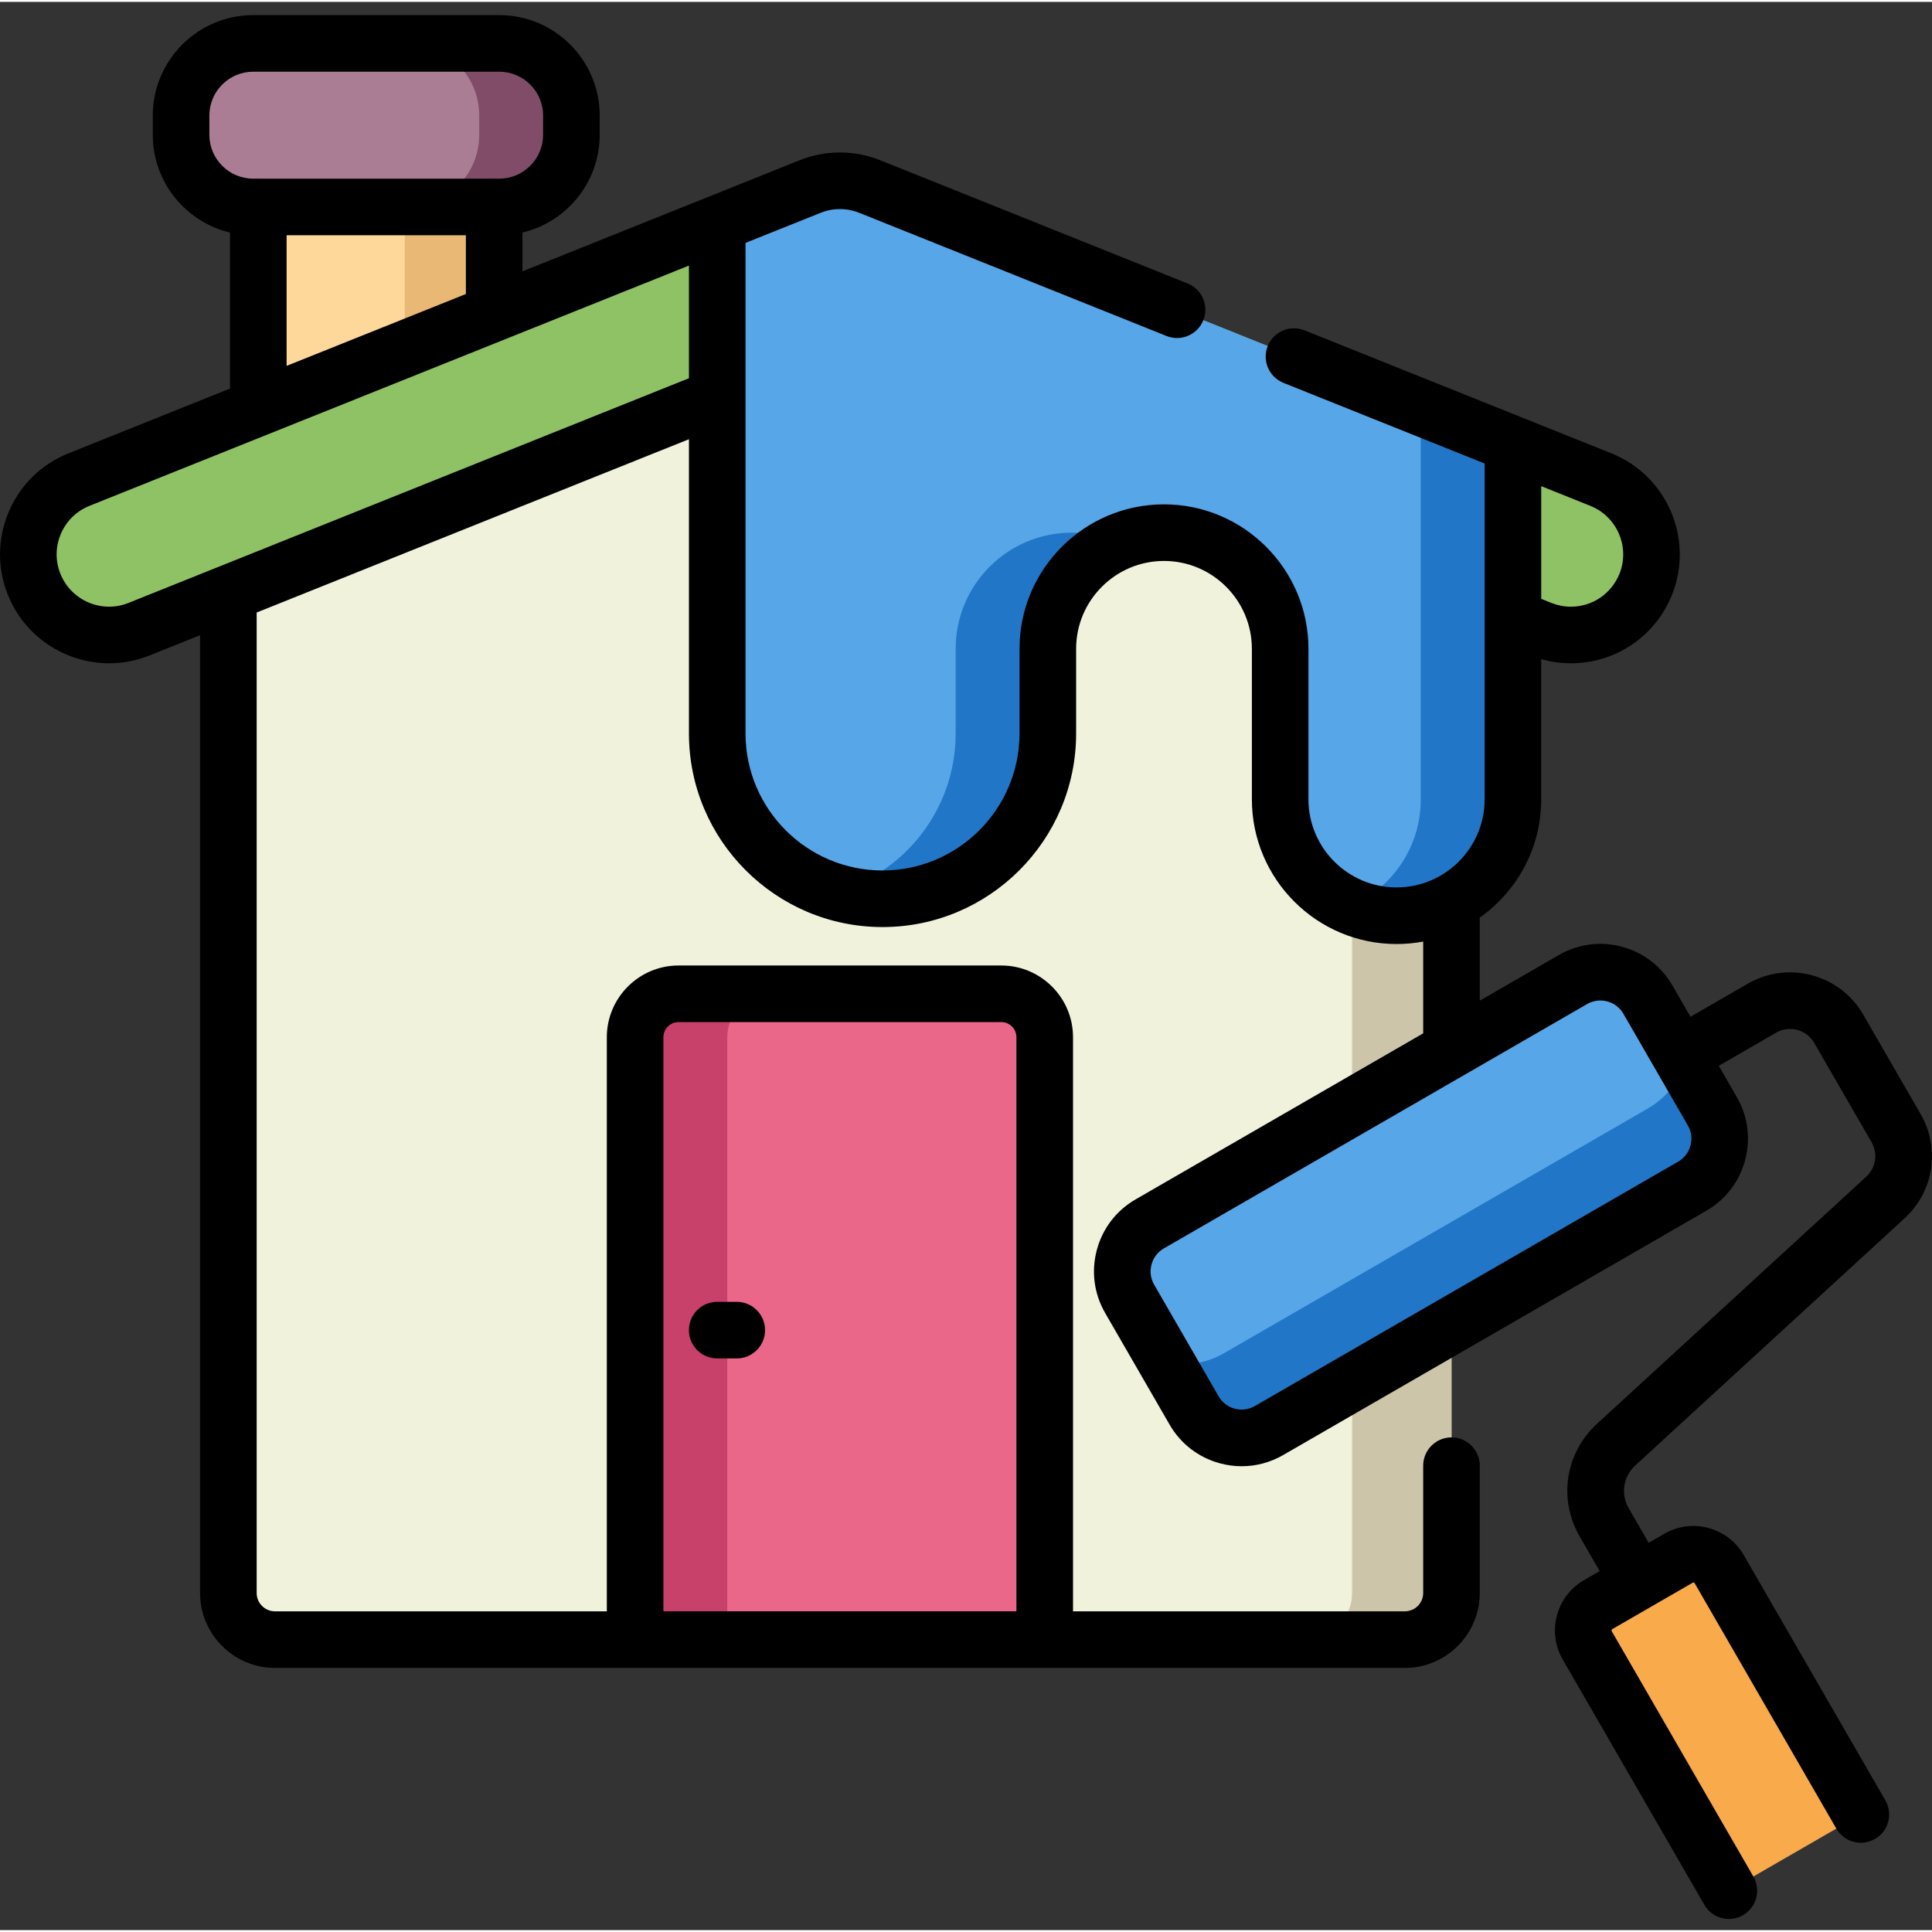 <svg height="511pt" viewBox="0 -3 512 511" width="511pt" xmlns="http://www.w3.org/2000/svg"><rect x="0" y="-3" width="512" height="511" fill="#333333" stroke="none"/><path d="m130.957 100.723-62.508 25.164v-96.215h62.508zm0 0" fill="#fed89b"/><path d="m107.258 29.672v80.59l23.699-9.539v-71.051zm0 0" fill="#eab875"/><path d="m132.309 51.344h-65.207c-10.555 0-19.113-8.559-19.113-19.117v-5.109c0-10.559 8.559-19.117 19.113-19.117h65.207c10.559 0 19.117 8.559 19.117 19.117v5.109c0 10.559-8.562 19.117-19.117 19.117zm0 0" fill="#aa7d95"/><path d="m132.309 8h-24.422c10.555 0 19.113 8.559 19.113 19.117v5.109c0 10.559-8.555 19.117-19.113 19.117h24.422c10.555 0 19.117-8.559 19.117-19.117v-5.109c-.004-10.559-8.562-19.117-19.117-19.117zm0 0" fill="#804c68"/><path d="m60.512 131.262v287.391c0 6.824 5.535 12.359 12.359 12.359h299.43c6.824 0 12.359-5.535 12.359-12.359v-287.391l-162.074-65.48zm0 0" fill="#f0f2dc"/><path d="m222.586 65.781-13.172 5.32 148.902 60.16v287.391c0 6.824-5.531 12.359-12.355 12.359h26.34c6.824 0 12.359-5.535 12.359-12.359v-287.391zm0 0" fill="#ccc5a9"/><path d="m179.824 259.867h85.523c6.359 0 11.512 5.152 11.512 11.508v159.637h-108.547v-159.637c0-6.355 5.156-11.508 11.512-11.508zm0 0" fill="#ea6789"/><path d="m204.246 259.867h-24.422c-6.355 0-11.512 5.152-11.512 11.508v159.637h24.422v-159.637c0-6.355 5.156-11.508 11.512-11.508zm0 0" fill="#c7416a"/><path d="m436.129 151.359c-3.344 8.348-11.355 13.422-19.828 13.422-2.648 0-5.34-.5-7.938-1.535l-5.555-2.227-2.375-.953-99.168-39.758-44.75-17.945-33.926-13.594-32.523 13.043-36.777 14.742-116.469 46.691c-10.957 4.379-23.375-.938-27.777-11.887-4.379-10.938.941-23.379 11.879-27.758l132.367-53.066 36.777-14.742 24.574-9.852c5.098-2.035 10.797-2.035 15.891 0l169.902 68.117 2.375.953 21.434 8.594c10.957 4.375 16.266 16.816 11.887 27.754zm0 0" fill="#8fc264"/><path d="m416.852 256.09-112.164 64.754c-6.953 4.016-9.336 12.906-5.32 19.859l17.078 29.582c4.016 6.953 12.906 9.336 19.859 5.32l112.164-64.758c6.949-4.016 9.332-12.906 5.32-19.859l-17.078-29.578c-4.016-6.953-12.906-9.336-19.859-5.32zm0 0" fill="#56a6e8"/><path d="m453.789 290.988-17.078-29.578s0 0 0-.004l7.949 13.77c2.508 4.348-1.094 11.125-8.047 15.137l-112.164 64.758c-6.953 4.016-14.621 3.746-17.133-.602l-7.949-13.77 17.078 29.582c4.016 6.953 12.906 9.336 19.859 5.32l112.164-64.758c6.953-4.012 9.332-12.898 5.32-19.855zm0 0" fill="#2176c7"/><path d="m455.609 412.34 37.531 65.008-34.977 20.195-37.535-65.008c-2.184-3.785-.891-8.613 2.891-10.797l21.293-12.293c3.785-2.184 8.609-.891 10.797 2.895zm0 0" fill="#f9aa4b"/><path d="m400.43 114.055-169.902-68.109c-5.09-2.043-10.789-2.043-15.879 0l-24.574 9.855v135.078c0 24.191 19.613 43.801 43.801 43.801 24.195 0 43.805-19.609 43.805-43.801v-22.434c0-17.004 13.785-30.789 30.789-30.789s30.785 13.785 30.785 30.789v39.887c0 17.035 13.812 30.844 30.844 30.844 17.035 0 30.844-13.809 30.844-30.844v-94.07zm0 0" fill="#56a6e8"/><path d="m284.047 137.656c-17.004 0-30.789 13.785-30.789 30.789v22.434c0 19.949-13.344 36.777-31.594 42.062 3.879 1.125 7.973 1.738 12.211 1.738 24.195 0 43.805-19.609 43.805-43.801v-22.434c0-12.664 7.648-23.539 18.578-28.266-3.746-1.621-7.871-2.523-12.211-2.523zm0 0" fill="#2176c7"/><path d="m400.43 114.055-23.957-9.602.047 9.809v94.07c0 12.695-7.672 23.598-18.633 28.328 3.746 1.617 7.871 2.516 12.211 2.516 17.035 0 30.844-13.809 30.844-30.844v-94.07zm0 0" fill="#2176c7"/><path d="m195.246 341.5h-5.176c-4.141 0-7.5 3.355-7.5 7.5 0 4.141 3.359 7.5 7.5 7.5h5.176c4.141 0 7.5-3.359 7.5-7.5 0-4.145-3.359-7.5-7.5-7.5zm0 0"/><path d="m508.965 291.691-15.191-26.316c-6.172-10.691-19.891-14.367-30.582-8.195l-15.195 8.777-4.789-8.297c-2.945-5.098-7.695-8.746-13.383-10.27s-11.625-.742-16.723 2.203l-20.945 12.094v-22.008c9.844-6.949 16.285-18.41 16.285-31.348v-37.152c2.57.73 5.203 1.098 7.863 1.098 11.836 0 22.352-7.109 26.789-18.129 5.914-14.77-1.293-31.602-16.062-37.516l-45.914-18.398c-.043-.02-.086-.035-.129-.051l-35.273-14.141c-3.844-1.539-8.211.324-9.75 4.172-1.543 3.844.324 8.207 4.168 9.75l53.309 21.371v89c0 12.871-10.473 23.34-23.344 23.34s-23.344-10.473-23.344-23.34v-39.891c0-21.109-17.176-38.285-38.285-38.285-21.113 0-38.289 17.176-38.289 38.285v22.434c0 20.02-16.285 36.305-36.305 36.305-20.016 0-36.301-16.285-36.301-36.305v-88.988c0-.055 0-.109 0-.164v-40.852l1.508-.605 18.359-7.359c3.32-1.332 6.977-1.332 10.297 0l23.117 9.27c.082.031.16.062.238.09l58.047 23.27c3.844 1.539 8.211-.324 9.754-4.172 1.539-3.844-.324-8.207-4.172-9.75l-81.406-32.633c-6.918-2.773-14.539-2.773-21.461 0l-19.277 7.734-54.121 21.688v-10.281c11.723-2.781 20.465-13.34 20.465-25.898v-5.109c0-14.676-11.938-26.617-26.613-26.617h-65.207c-14.676 0-26.613 11.938-26.613 26.617v5.109c0 12.562 8.746 23.117 20.465 25.898v41.348l-42.816 17.16c-7.152 2.867-12.762 8.352-15.797 15.438-3.031 7.09-3.121 14.934-.25 22.082 4.516 11.258 15.383 18.121 26.844 18.121 3.562 0 7.18-.664 10.684-2.062l13.398-5.375v253.82c0 10.949 8.906 19.859 19.859 19.859h299.422c10.949 0 19.859-8.91 19.859-19.859v-33.734c0-4.145-3.359-7.5-7.5-7.5-4.145 0-7.5 3.355-7.5 7.5v33.734c0 2.68-2.18 4.859-4.859 4.859h-87.938v-152.141c0-10.48-8.527-19.008-19.012-19.008h-85.523c-10.48 0-19.012 8.527-19.012 19.008v152.141h-87.938c-2.68 0-4.859-2.18-4.859-4.859v-259.832l88.062-35.309 26.496-10.617v77.98c0 28.289 23.016 51.301 51.301 51.301 28.289 0 51.305-23.012 51.305-51.301v-22.434c0-12.84 10.445-23.289 23.289-23.289 12.84 0 23.289 10.449 23.289 23.289v39.887c0 21.145 17.199 38.344 38.34 38.344 2.414 0 4.77-.227 7.059-.652v24.324l-76.219 44.004c-5.098 2.941-8.742 7.695-10.266 13.379-1.523 5.688-.742 11.625 2.199 16.723l17.082 29.582c2.941 5.098 7.691 8.742 13.379 10.266 1.898.512 3.824.762 5.738.762 3.82 0 7.586-1 10.98-2.961l112.168-64.758c10.52-6.074 14.141-19.578 8.062-30.102l-4.789-8.297 15.195-8.773c3.523-2.035 8.059-.824 10.094 2.703l15.195 26.316c1.742 3.02 1.164 6.777-1.402 9.137l-71.371 65.5c-8.395 7.703-10.277 19.977-4.582 29.844l5.301 9.176-4.152 2.398c-7.352 4.246-9.883 13.684-5.637 21.039l37.535 65.012c1.391 2.402 3.91 3.75 6.5 3.75 1.273 0 2.562-.324 3.742-1.008 3.586-2.07 4.816-6.656 2.746-10.242l-37.531-65.012c-.113-.195-.051-.438.145-.551l21.293-12.293c.195-.113.438-.047.551.148l37.535 65.012c2.07 3.586 6.656 4.816 10.242 2.742 3.586-2.07 4.816-6.656 2.746-10.242l-37.535-65.012c-4.246-7.355-13.688-9.883-21.039-5.637l-4.152 2.395-5.297-9.176c-2.156-3.734-1.445-8.379 1.73-11.293l71.371-65.5c7.789-7.148 9.535-18.535 4.25-27.688zm-79.789-143.133c-2.133 5.297-7.188 8.723-12.871 8.723-1.75 0-3.496-.34-5.145-.988l-2.719-1.094v-29.859l13.012 5.215c7.098 2.84 10.559 10.926 7.723 18.004zm-253.363 122.816c0-2.211 1.801-4.012 4.012-4.012h85.523c2.215 0 4.012 1.801 4.012 4.012v152.137h-93.547zm-120.328-239.148v-5.109c0-6.406 5.215-11.617 11.617-11.617h65.207c6.406 0 11.617 5.211 11.617 11.617v5.109c0 6.406-5.211 11.617-11.617 11.617h-1.094c-.086-.004-.168-.004-.258-.004-.086 0-.172 0-.258.004h-61.988c-.086-.004-.172-.004-.258-.004s-.172 0-.258.004h-1.094c-6.406 0-11.617-5.211-11.617-11.617zm20.469 26.617h47.508v15.574l-47.508 19.043zm74.543 50.75-92.57 37.117c-.133.047-.258.098-.387.152l-23.496 9.422c-7.098 2.836-15.188-.625-18.035-7.719-1.375-3.43-1.332-7.195.125-10.598 1.457-3.406 4.148-6.039 7.586-7.414l47.402-19c.086-.035.176-.07.262-.105l111.191-44.566v29.855zm297.5 190.488c-.484 1.812-1.648 3.332-3.277 4.273l-112.164 64.754c-1.629.941-3.523 1.191-5.34.703-1.816-.484-3.332-1.648-4.273-3.277l-17.078-29.582c-.941-1.625-1.191-3.523-.703-5.34.484-1.816 1.648-3.332 3.277-4.273l79.758-46.047c.137-.07.273-.152.406-.234l32-18.477c1.086-.625 2.289-.945 3.508-.945.613 0 1.227.082 1.832.242 1.816.488 3.336 1.652 4.273 3.281l17.078 29.582c.941 1.625 1.191 3.523.703 5.34zm0 0"/></svg>